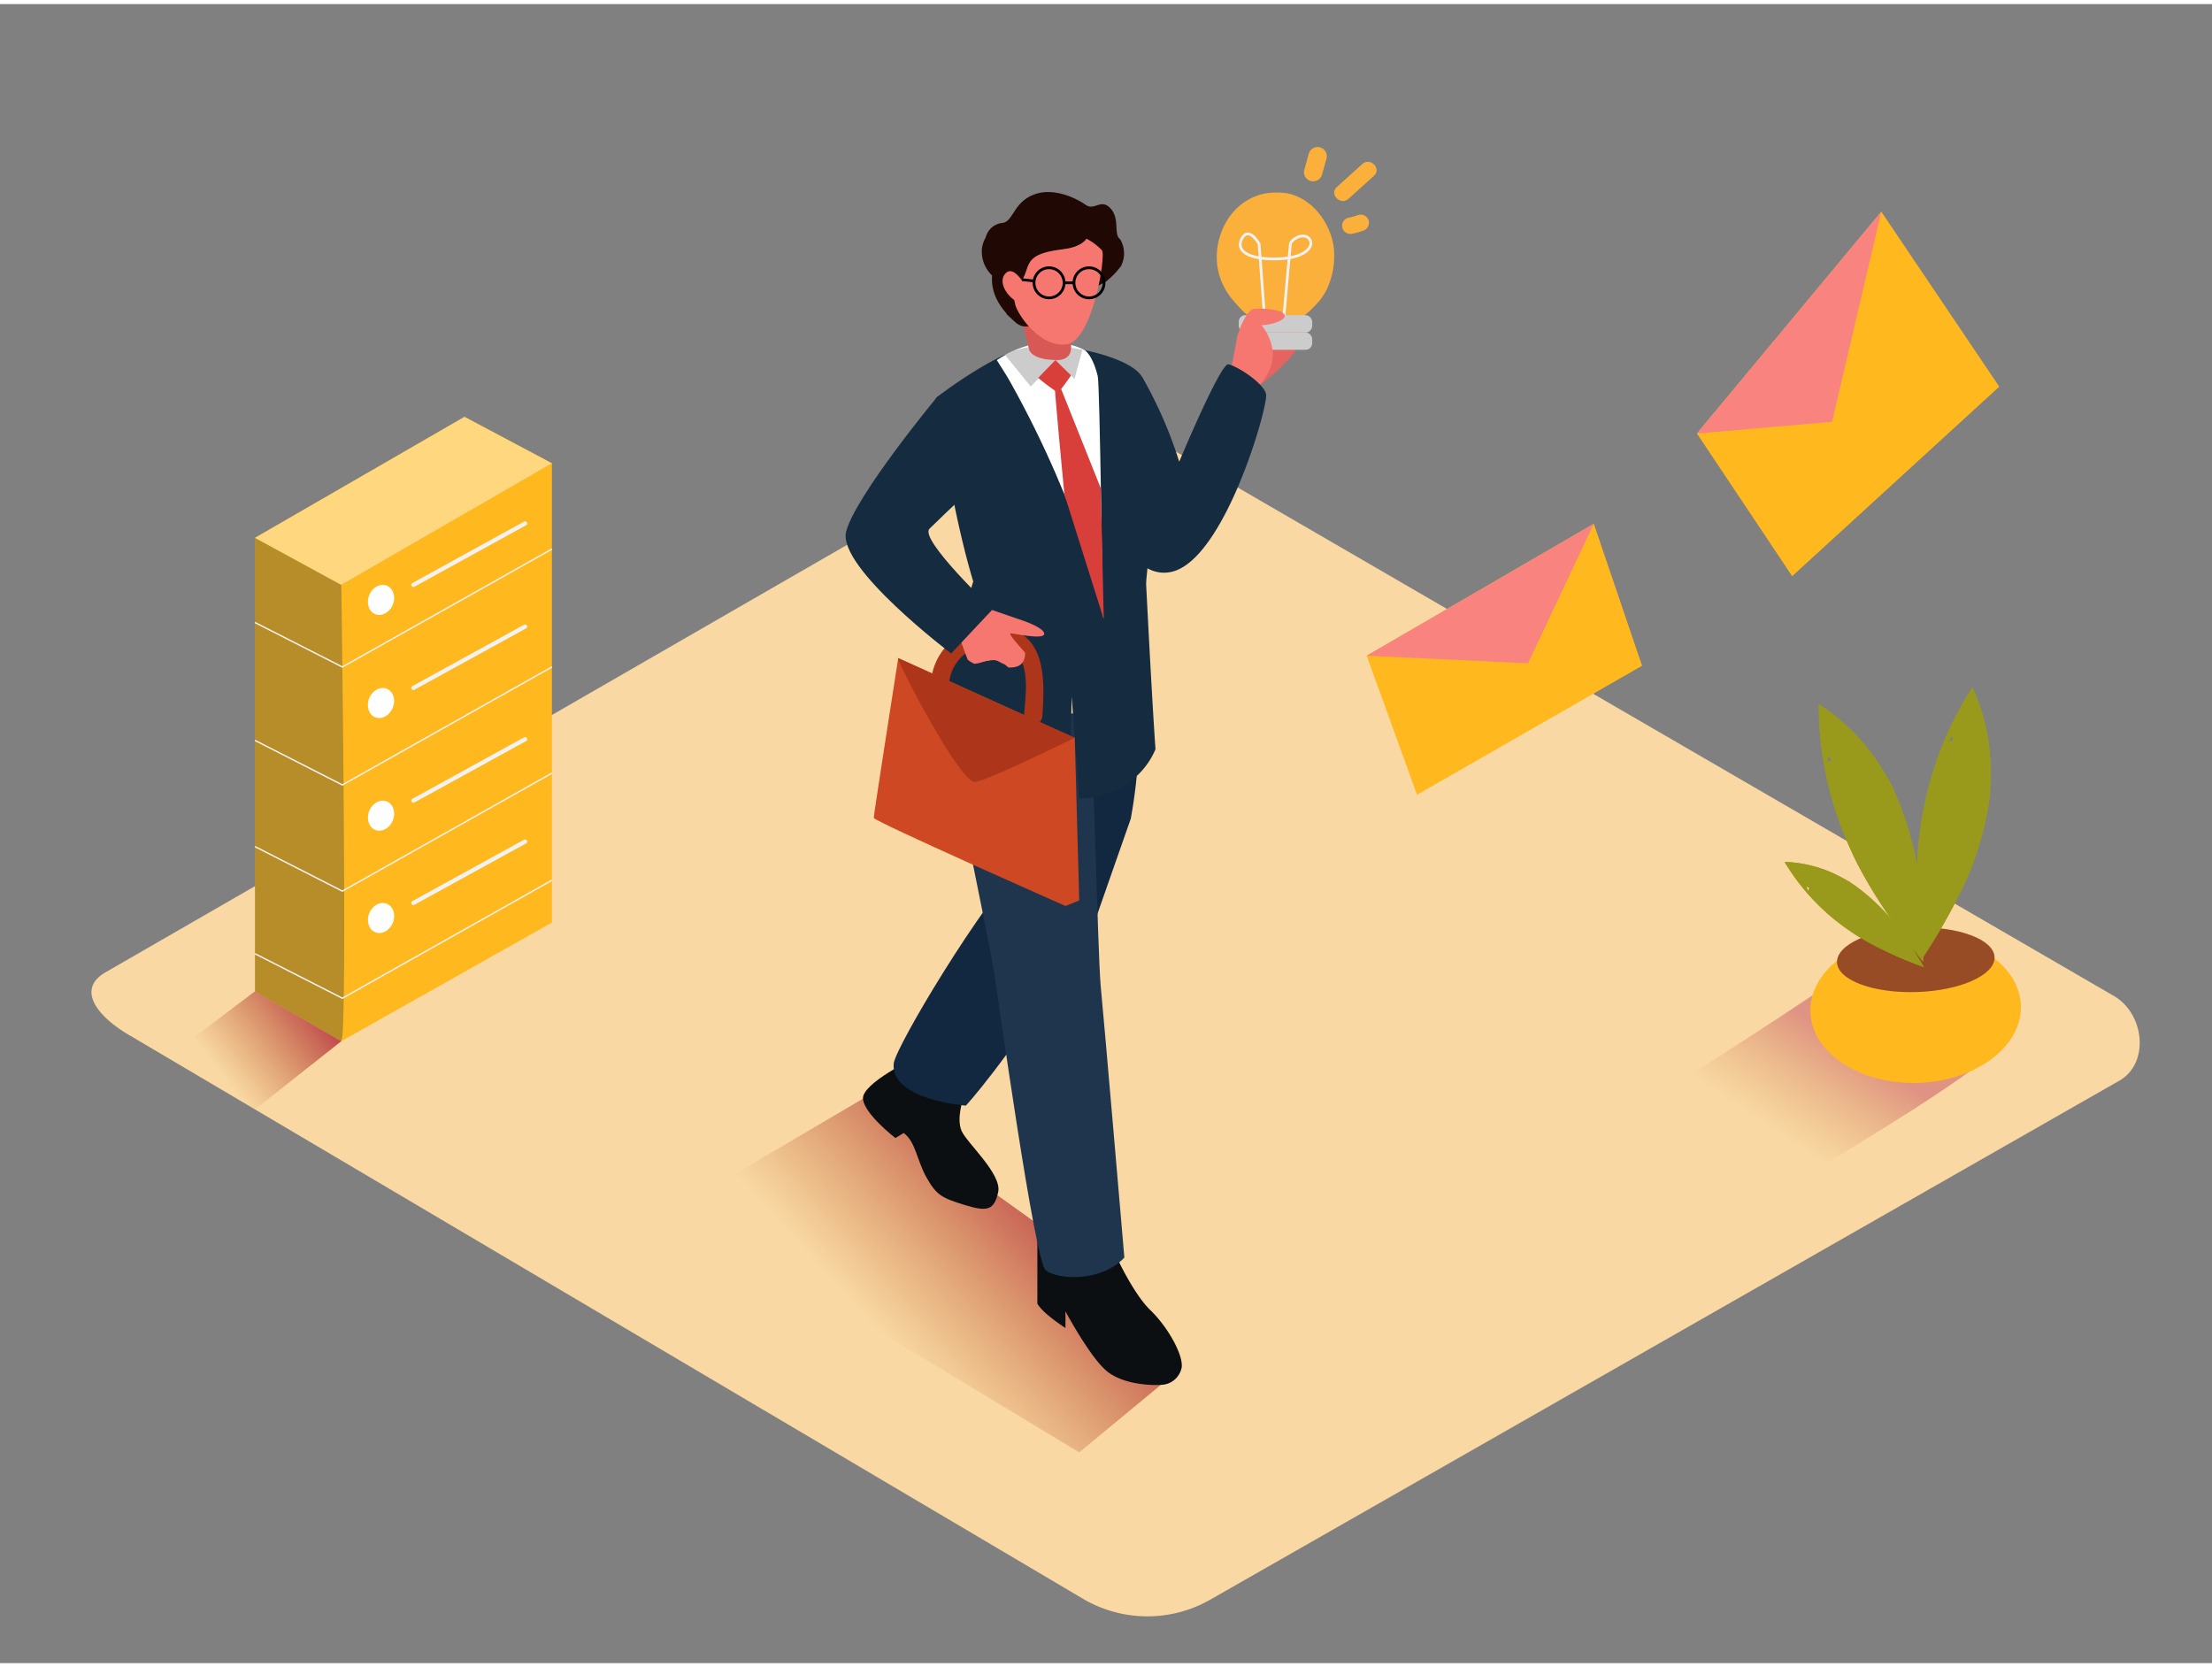 <svg id="Layer_2" data-name="Layer 2" xmlns="http://www.w3.org/2000/svg" xmlns:xlink="http://www.w3.org/1999/xlink" viewBox="0 0 400 300" width="406" height="306" class="illustration styles_illustrationTablet__1DWOa"><rect x="0" y="0" width="400" height="300" fill="#808080" stroke="none"/><defs><linearGradient id="linear-gradient" x1="159.04" y1="240.26" x2="201.58" y2="201.8" gradientUnits="userSpaceOnUse"><stop offset="0" stop-color="#aa4200" stop-opacity="0"></stop><stop offset="0.98" stop-color="#aa003d"></stop></linearGradient><linearGradient id="linear-gradient-2" x1="320" y1="212.33" x2="332.08" y2="195.46" gradientTransform="translate(-3.41 3.55) rotate(-1.86)" xlink:href="#linear-gradient"></linearGradient><linearGradient id="linear-gradient-3" x1="40.16" y1="193.67" x2="63.64" y2="175.65" xlink:href="#linear-gradient"></linearGradient></defs><title>PP_</title><path d="M196.24,288.6,23.74,186.65c-5.49-3.08-10.2-8.15-4.85-11.46L192,75.41c2.6-1.61,6.54-2.66,9.18-1.13L382.28,179.37c5.49,3.19,6.48,12.1,1,15.29L219,288.44A22.94,22.94,0,0,1,196.24,288.6Z" fill="#f9d8a3"></path><polygon points="156.04 197.94 122.22 217.85 195.16 261.89 213.68 246.57 194 225.18 156.04 197.94" fill="url(#linear-gradient)"></polygon><path d="M205.89,135.09,185,137.47s9.08,39.78,10.69,35c.94-2.78,5.33-15.29,8.79-25.16A95,95,0,0,0,205.89,135.09Z" fill="#122840"></path><path d="M174.2,197.87s-1.3,3.65-.32,5.88,7.33,7.81,6.62,11.07-1.94,3.61-6,2.35-5.07-1.68-6.9-4.88-2-6.58-4.19-8.15l-1.49.91s-5.68-4.37-5.87-7.12,9.29-7.38,9.71-7.43S174.2,197.87,174.2,197.87Z" fill="#0b0f12"></path><path d="M201.55,225.78s3.23,7.27,6.47,10.39,6,8.2,5.66,10.39a3.88,3.88,0,0,1-3.81,3.12c-1.5.12-6.93,0-9.93-2.66s-7.27-10.62-7.27-10.62v3s-4-2.54-5.08-4.39v-12.7" fill="#0b0f12"></path><path d="M194,176.32c-.94-7.3-1.47-14.68-2-22-.55-7.92-.92-15.84-1.16-23.77-.48,7.25-3.18,21.66-4.95,23.46-8.51,8.66-24,34.68-24.28,37.57-.59,6.58,13.05,7.61,13.05,7.61s7.05-7.59,18.91-26.28C193.54,172.58,194,176.63,194,176.32Z" fill="#122840"></path><path d="M170.85,131c.57,2.28,8,38.44,8.83,43.56s7.4,52.67,9.4,54.38,10,2.28,14.24-2.28c0,0-3.7-43.28-4.27-49s-1.42-49.37-2.28-49.6S170.85,131,170.85,131Z" fill="#1f354d"></path><path d="M227.89,68.83s7.3-5.22,7.84-9.45a5.94,5.94,0,0,0-3.29-6l-5,6" fill="#e56461"></path><path d="M226.2,56.47c-.78,0-2.39-2-2.92-2.56a13.45,13.45,0,0,1-2.2-3.31c-3.15-6.81,1.07-16,8.92-16.5a14.53,14.53,0,0,1,1.67,0c5.15.24,9.08,5.37,9.55,10.22A14.35,14.35,0,0,1,240,51.43a10.79,10.79,0,0,1-2,2.88c-.56.59-2.23,2.4-3.09,2.38Z" fill="#fbb03b"></path><path d="M228.69,57l-1-13.62s-1.83-3.34-3.11-1,1.38,3.91,6.8,3.68,6.41-2.79,5.22-3.78-3.15.38-3.25,1.08S232.13,57,232.13,57" fill="none" stroke="#f2f2f2" stroke-miterlimit="10" stroke-width="0.5"></path><rect x="224.01" y="56.25" width="13.28" height="3.13" rx="1.19" ry="1.19" fill="#ccc"></rect><rect x="224.01" y="59.38" width="13.28" height="3.13" rx="1.19" ry="1.19" fill="#ccc"></rect><path d="M188.91,143.64c1.18.07,3.35,0,4.52,0l.36-18.45,1.36,18.47c5.08,0,11.24-2.84,13.8-8.92-.69-9.62-1.85-32.94-1.85-32.94l-30.77,1.48-.06.19a1.17,1.17,0,0,1-.22.72h0c-2.94,9.87-7.49,26.53-9.47,36.62C172.82,143.72,182.54,143.27,188.91,143.64Z" fill="#152b3f"></path><path d="M222.46,66.74s1.17-5.77,1.17-6.19,1.6-5.34,3.2-5.45,5,.11,5.45,1.07-2.35,1.87-4.17,1.89c0,0,2.88,3.23,1.82,7.08a11.44,11.44,0,0,1-4.7,6" fill="#f67770"></path><path d="M179.09,115c2.43-.09,9.2,1.61,13.81,1.27A50.76,50.76,0,0,0,206,113.93c.17-.82.33-1.67.45-2.61,3.06-23.65,2.25-40.24,0-44s-15.69-6.71-21.81-5-15.32,8.83-15.32,8.83,2.52,20.06,7,34.33C177.63,109.48,177.63,109.48,179.09,115Z" fill="#152b3f"></path><path d="M206.49,67.34a77.18,77.18,0,0,1,6.75,15.42s7.45-17.87,8.89-17.62,6.41,3.35,6.82,5.42-7.38,29.58-16.92,32.06-14.92-18.74-14.92-18.74" fill="#152b3f"></path><path d="M162.43,118.26l31.92,14.43.81,29.4-2.49,1S158,147.76,158,147.15,162.43,118.26,162.43,118.26Z" fill="#ce4823"></path><path d="M188,129.84a1.64,1.64,0,0,0,.49-1.08c.44-6.39.8-15.18-7.56-16.1-5.92-.65-11.09,2.78-12.36,8.39l-6.17-2.79c-.12.79,11.33,22.83,13.95,22.41s18-8,18-8Zm-16.34-7.39a7.78,7.78,0,0,1,9.82-6.36c5.22,1.34,4,8.43,3.7,12.47Z" fill="#ad361a"></path><path d="M184.17,111.21l-5-1.73c-2.55-.89-6,2.27-5.47,4.71.24,1.1,1.61,3.1,3.17,5a9.66,9.66,0,0,1,2.89-.56c.77.06,1.2.53,1.88.75q.37.28.72.58,2.84.14,3-2.33a1.46,1.46,0,0,1,.05-.3c-1.54-1.76-3.21-3.61-2.59-3.54,1.09.12,6.24,1.22,6,0S184.17,111.21,184.17,111.21Z" fill="#f67770"></path><path d="M175,118.57a6.64,6.64,0,0,0,1.2.73c.87-.09,1.79-.49,2.72-.63-.65-1-3.73-5.42-4.56-5.8s-.73,1.95-.73,1.95S174.27,116.71,175,118.57Z" fill="#f67770"></path><path d="M169.58,70.89S154.59,89,153,95.43s19,22,19,22l7.51-8S166.17,96.8,168.08,94.87,180.25,83.3,180.25,83.3" fill="#152b3f"></path><path d="M180.25,64.38s1.76,2.74,2.37,3.83c13.16,23.45,17.65,44,16.79,42.44,0,0-.51-41.75-.9-43.35-.94-3.9-2.34-4.7-2.34-4.7S189.21,58.41,180.25,64.38Z" fill="#fff"></path><path d="M181.73,63.43l4.66,5.72c.52-.45,4.46-4.78,4.46-4.78l3.45,3.42,1.43-5.27S187.32,60.38,181.73,63.43Z" fill="#ccc"></path><path d="M187.74,67.59a35.64,35.64,0,0,0,3.53,2.64c.3,0,2.41-3.09,2.41-3.09l-2.83-2.78Z" fill="#d83e3a"></path><path d="M190.71,68.44c-.16.22,1.76,20.18,1.76,20.18l7.13,22.64-.55-23.72-7.63-19.11Z" fill="#d83e3a"></path><path d="M184.52,56.25l1.59,6.26s.38,1.78,4.75,1.85c0,0,2.82.34,2.83-2.24,0-.85,0-4.31,0-4.31" fill="#d85855"></path><path d="M187.51,53.6c-.92-.82-2.85-2.3-2.7-3.77a2.69,2.69,0,0,0,.27-.37,2.79,2.79,0,0,0-1-3.78,4.45,4.45,0,0,1-.69-.42c2.34-1,1.95-5.28-1.17-5.3a4.78,4.78,0,0,0-4.68,4.88,6,6,0,0,0,1.86,4.24c-.26,3.47,1.62,6.14,4.19,8.44a2.83,2.83,0,0,0,3.91,0A2.79,2.79,0,0,0,187.51,53.6Z" fill="#200904"></path><path d="M202.55,42.51l-.14-.11c-1-1,.09-3.72-1.64-5.51s-2.87.55-4.47-.6-5.87-3.28-9.48-1.79-3.55,4.73-5.5,5.07a3.43,3.43,0,0,0-3.14,3.08c-.17,1.25,2,9.24,3.93,13.5a8.7,8.7,0,0,0,3.1,1.75l14.71-7.67a14.78,14.78,0,0,0,2.78-2.83A5,5,0,0,0,202.55,42.51Z" fill="#200904"></path><path d="M199.28,44.54c.74.79-1.69,16.44-6.46,17s-8.73-5.29-9.23-7.17-1.86-12.34.07-13.29S194.82,39.73,199.28,44.54Z" fill="#f67770"></path><path d="M197.05,40s.94,3.64-4.76,4.32-6.08,2-6.75,4c-1.27,3.75-5.26,8.11-6.63-3.15-.07-.54,4-8.26,8.45-8.86S197.05,40,197.05,40Z" fill="#200904"></path><path d="M185,50.3s-1.79-3.08-3.17-1.61.11,4,2,5.1" fill="#f67770"></path><circle cx="196.93" cy="50.4" r="2.72" fill="none" stroke="#000" stroke-miterlimit="10" stroke-width="0.5"></circle><circle cx="189.7" cy="50.4" r="2.72" fill="none" stroke="#000" stroke-miterlimit="10" stroke-width="0.5"></circle><line x1="194.21" y1="50.4" x2="192.42" y2="50.4" fill="none" stroke="#000" stroke-miterlimit="10" stroke-width="0.5"></line><line x1="184.81" y1="49.83" x2="187.01" y2="50.08" fill="none" stroke="#000" stroke-miterlimit="10" stroke-width="0.5"></line><path d="M327.94,179.13c-8.69,5.83-17,11.1-25.25,16.39,8.82,4.5,21,10.88,27.06,14.34,5.67-3.3,25-15,31.87-21.09Z" opacity="0.32" fill="url(#linear-gradient-2)"></path><ellipse cx="346.68" cy="180.72" rx="19.03" ry="13.4" transform="matrix(1, -0.03, 0.03, 1, -5.69, 11.36)" fill="#FFB91E"></ellipse><ellipse cx="346.44" cy="172.81" rx="14.25" ry="5.84" transform="translate(-5.43 11.34) rotate(-1.86)" fill="#974c26"></ellipse><path d="M347.39,172.91c1.07-1.61,2.14-3.3,3.26-5.18,1.43-2.41,2.76-4.88,4-7.4a48,48,0,0,0,2.85-7,57.5,57.5,0,0,0,2-8c.12-.71.23-1.42.32-2.13,0-.33.05-.29.05-.25s0-.23,0-.61c.08-1.44.13-2.88.1-4.33a36.38,36.38,0,0,0-3.3-14.47,62.82,62.82,0,0,0-9.36,25.2q-.12.8-.23,1.61s-.11,1-.16,1.37-.1,1.24-.11,1.35q-.07,1-.12,2c-.12,2.63-.13,5.26,0,7.9C346.76,166.36,347,169.64,347.39,172.91Zm4.78-39.51q.5-.6,1-1.18h0a2.37,2.37,0,0,0,0,1A3.26,3.26,0,0,0,352.17,133.41Z" fill="#999a1c"></path><path d="M347.76,173.14c0-1.93,0-3.93-.06-6.12-.1-2.8-.31-5.6-.66-8.38a48,48,0,0,0-1.38-7.41,57.5,57.5,0,0,0-2.63-7.78c-.28-.66-.58-1.32-.88-2-.14-.3-.11-.27-.09-.24l-.31-.53c-.71-1.26-1.45-2.5-2.26-3.7a36.38,36.38,0,0,0-10.6-10.39,62.82,62.82,0,0,0,5.75,26.26q.33.74.68,1.48l.61,1.24.64,1.19q.49.9,1,1.79c1.32,2.28,2.74,4.5,4.23,6.67C343.68,168,345.68,170.59,347.76,173.14Zm-17.33-35.82q.09-.78.23-1.55h0a2.37,2.37,0,0,0,.53.88A3.26,3.26,0,0,0,330.43,137.32Z" fill="#999a1c"></path><path d="M347.89,174.14c-.6-1.05-1.26-2.13-2-3.28-1-1.48-2-2.92-3.06-4.31a30.2,30.2,0,0,0-3.14-3.56,36.16,36.16,0,0,0-3.93-3.35c-.36-.27-.74-.52-1.11-.78-.17-.12-.15-.11-.12-.1l-.34-.19c-.79-.45-1.59-.88-2.41-1.27a22.88,22.88,0,0,0-9.07-2.18,39.51,39.51,0,0,0,11.58,12.32l.84.58.73.47.73.44,1.12.64q2.17,1.21,4.44,2.23C344,172.67,345.94,173.43,347.89,174.14ZM327,160.41q-.2-.45-.38-.91h0a1.49,1.49,0,0,0,.57.3A2.05,2.05,0,0,0,327,160.41Z" fill="#999a1c"></path><path d="M347.39,172.91c1.07-1.61,2.14-3.3,3.26-5.18,1.43-2.41,2.76-4.88,4-7.4a48,48,0,0,0,2.85-7,57.5,57.5,0,0,0,2-8c.12-.71.23-1.42.32-2.13,0-.33.05-.29.05-.25s0-.23,0-.61c.08-1.44.13-2.88.1-4.33a36.38,36.38,0,0,0-3.3-14.47,62.82,62.82,0,0,0-9.36,25.2q-.12.8-.23,1.61s-.11,1-.16,1.37-.1,1.24-.11,1.35q-.07,1-.12,2c-.12,2.63-.13,5.26,0,7.9C346.76,166.36,347,169.64,347.39,172.91Zm4.78-39.51q.5-.6,1-1.18h0a2.37,2.37,0,0,0,0,1A3.26,3.26,0,0,0,352.17,133.41Z" fill="#999a1c"></path><path d="M347.76,173.14c0-1.93,0-3.93-.06-6.12-.1-2.8-.31-5.6-.66-8.38a48,48,0,0,0-1.38-7.41,57.5,57.5,0,0,0-2.63-7.78c-.28-.66-.58-1.32-.88-2-.14-.3-.11-.27-.09-.24l-.31-.53c-.71-1.26-1.45-2.5-2.26-3.7a36.38,36.38,0,0,0-10.6-10.39,62.82,62.82,0,0,0,5.75,26.26q.33.74.68,1.48l.61,1.24.64,1.19q.49.9,1,1.79c1.32,2.28,2.74,4.5,4.23,6.67C343.68,168,345.68,170.59,347.76,173.14Zm-17.33-35.82q.09-.78.23-1.55h0a2.37,2.37,0,0,0,.53.88A3.26,3.26,0,0,0,330.43,137.32Z" fill="#999a1c"></path><path d="M347.89,174.14c-.6-1.05-1.26-2.13-2-3.28-1-1.48-2-2.92-3.06-4.31a30.2,30.2,0,0,0-3.14-3.56,36.16,36.16,0,0,0-3.93-3.35c-.36-.27-.74-.52-1.11-.78-.17-.12-.15-.11-.12-.1l-.34-.19c-.79-.45-1.59-.88-2.41-1.27a22.88,22.88,0,0,0-9.07-2.18,39.51,39.51,0,0,0,11.58,12.32l.84.58.73.47.73.44,1.12.64q2.17,1.21,4.44,2.23C344,172.67,345.94,173.43,347.89,174.14ZM327,160.41q-.2-.45-.38-.91h0a1.49,1.49,0,0,0,.57.3A2.05,2.05,0,0,0,327,160.41Z" fill="#999a1c"></path><polyline points="247.14 117.83 256.24 142.98 296.94 119.65 288.21 93.97" fill="#FFB91E"></polyline><polygon points="247.14 117.83 276.31 119.22 288.21 93.97 247.14 117.83" fill="#f9847f"></polygon><polyline points="306.86 77.65 324.08 103.45 361.53 69.18 340.2 37.54" fill="#FFB91E"></polyline><polygon points="306.86 77.65 331.3 75.54 340.2 37.54 306.86 77.65" fill="#f9847f"></polygon><polyline points="99.8 83.04 84 74.64 46.11 96.52 46.11 178.51 61.72 187.54" fill="#FFB91E"></polyline><polyline points="99.8 83.04 84 74.64 46.11 96.52 46.11 178.51 61.72 187.54" fill="#152b3f" opacity="0.31"></polyline><path d="M61.72,187.54c1.19-.1,0-82.51,0-82.51L99.8,83v83.09Z" fill="#FFB91E"></path><polyline points="99.8 98.55 61.91 119.87 46.11 111.83" fill="none" stroke="#f2f2f2" stroke-miterlimit="10" stroke-width="0.25"></polyline><polyline points="99.8 119.87 61.91 141.2 46.11 133.15" fill="none" stroke="#f2f2f2" stroke-miterlimit="10" stroke-width="0.25"></polyline><polyline points="99.8 139.07 61.91 160.4 46.11 152.35" fill="none" stroke="#f2f2f2" stroke-miterlimit="10" stroke-width="0.25"></polyline><polyline points="99.8 158.44 61.91 179.77 46.11 171.72" fill="none" stroke="#f2f2f2" stroke-miterlimit="10" stroke-width="0.25"></polyline><polygon points="61.72 105.03 46.11 96.52 84 74.64 99.8 83.04 61.72 105.03" fill="#FFB91E"></polygon><polygon points="61.72 105.03 46.11 96.52 84 74.64 99.8 83.04 61.72 105.03" fill="#fff" opacity="0.43"></polygon><ellipse cx="68.9" cy="107.74" rx="2.78" ry="2.3" transform="translate(-56.92 130.65) rotate(-67.72)" fill="#fff"></ellipse><path d="M94.79,93.57,74.54,104.71c-.42.23,0,.88.38.65L95.17,94.22c.42-.23,0-.88-.38-.65Z" fill="#f2f2f2"></path><ellipse cx="68.9" cy="126.39" rx="2.78" ry="2.3" transform="translate(-74.18 142.22) rotate(-67.72)" fill="#fff"></ellipse><path d="M94.79,112.22,74.54,123.35c-.42.23,0,.88.38.65l20.25-11.13c.42-.23,0-.88-.38-.65Z" fill="#f2f2f2"></path><ellipse cx="68.9" cy="146.77" rx="2.78" ry="2.3" transform="translate(-93.03 154.87) rotate(-67.72)" fill="#fff"></ellipse><path d="M94.79,132.59,74.54,143.73c-.42.23,0,.88.38.65l20.25-11.13c.42-.23,0-.88-.38-.65Z" fill="#f2f2f2"></path><ellipse cx="68.9" cy="165.27" rx="2.78" ry="2.3" transform="translate(-110.15 166.36) rotate(-67.72)" fill="#fff"></ellipse><path d="M94.79,151.09,74.54,162.23c-.42.23,0,.88.38.65l20.25-11.13c.42-.23,0-.88-.38-.65Z" fill="#f2f2f2"></path><path d="M236.66,27.08,235.85,30a1.66,1.66,0,0,0,3.2.88l.82-2.93A1.66,1.66,0,0,0,236.66,27.08Z" fill="#fbb03b"></path><path d="M246.35,28.92l-4.61,4.16c-1.44,1.3.68,3.42,2.11,2.13l4.61-4.16C249.9,29.75,247.78,27.63,246.35,28.92Z" fill="#fbb03b"></path><path d="M247.5,39.13a1.51,1.51,0,0,0-1.85-1,12.25,12.25,0,0,1-1.9.53,1.51,1.51,0,0,0-1,1.85,1.53,1.53,0,0,0,1.85,1,12.25,12.25,0,0,0,1.9-.53A1.54,1.54,0,0,0,247.5,39.13Z" fill="#fbb03b"></path><polyline points="46.11 178.51 30.26 190.5 46.11 199.87 61.72 187.54" fill="url(#linear-gradient-3)"></polyline></svg>
